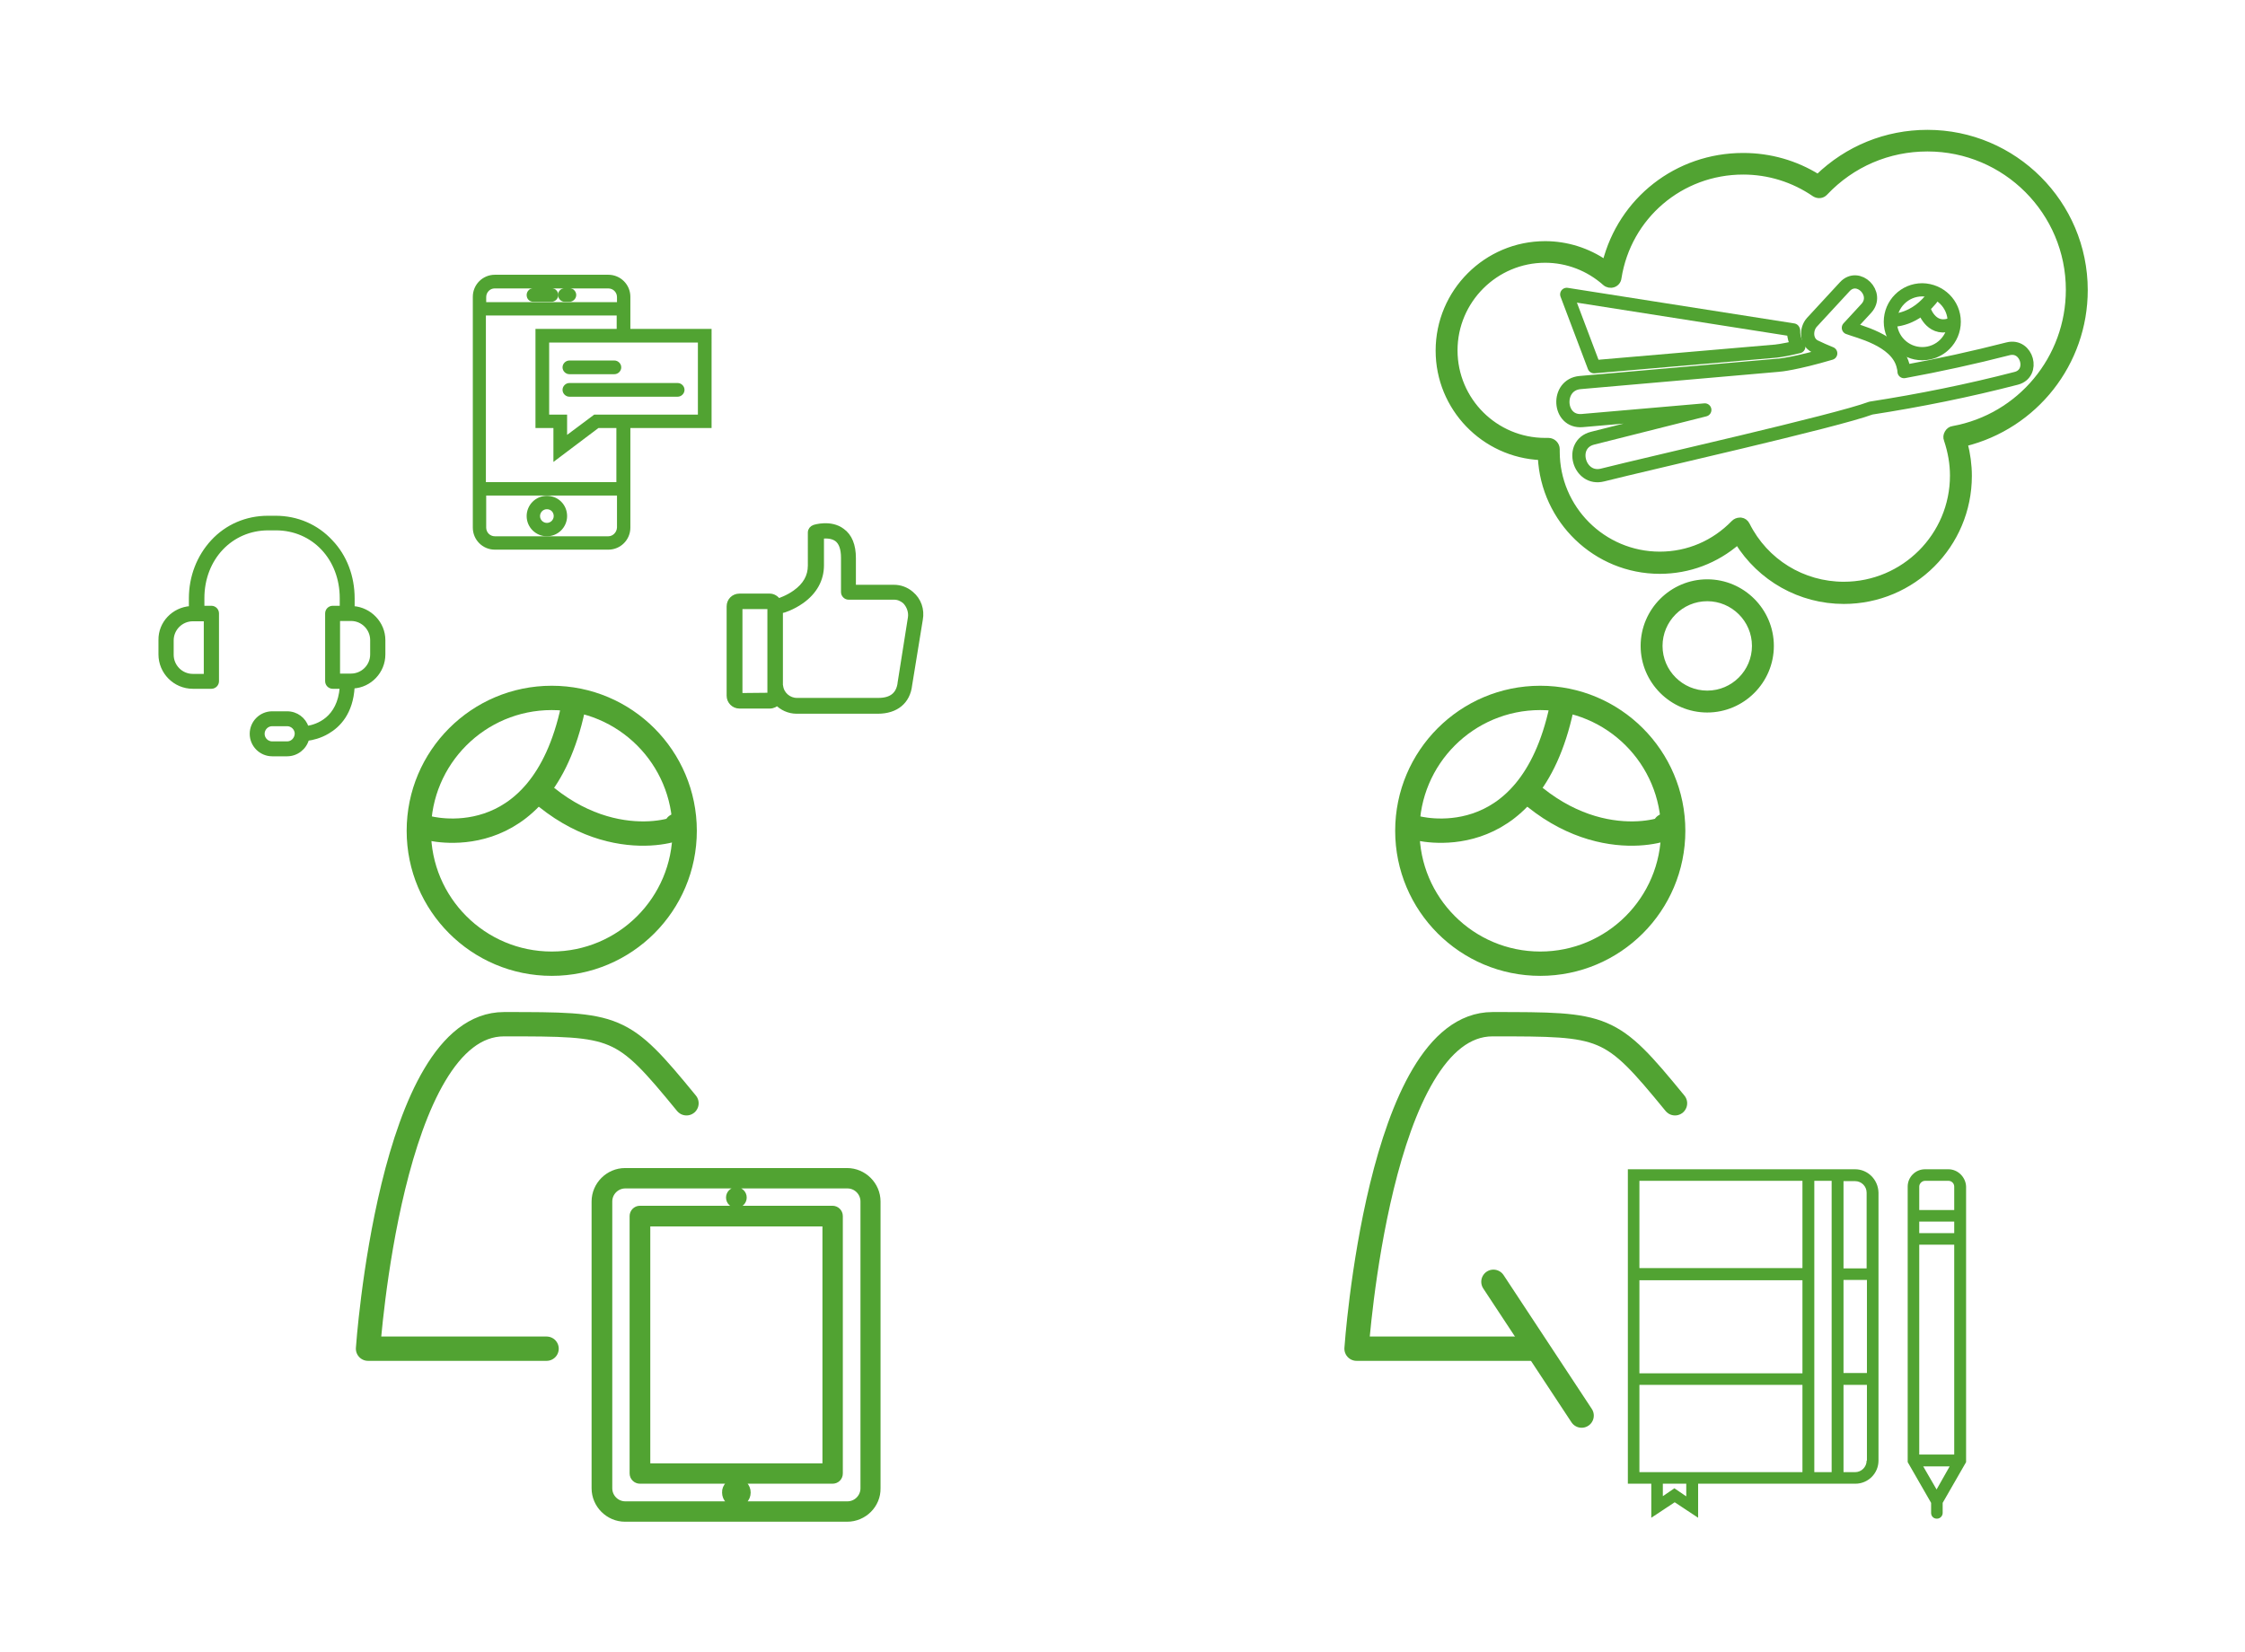 <?xml version="1.0" encoding="utf-8"?>
<!-- Generator: Adobe Illustrator 18.0.0, SVG Export Plug-In . SVG Version: 6.00 Build 0)  -->
<!DOCTYPE svg PUBLIC "-//W3C//DTD SVG 1.1//EN" "http://www.w3.org/Graphics/SVG/1.1/DTD/svg11.dtd">
<svg version="1.1" xmlns="http://www.w3.org/2000/svg" xmlns:xlink="http://www.w3.org/1999/xlink" x="0px" y="0px"
	 viewBox="0 0 738.1 543.1" enable-background="new 0 0 738.1 543.1" xml:space="preserve">
<g id="Sin">
</g>
<g id="Layer_9">
	<g>
		<g>
			<line fill="none" x1="593.5" y1="385" x2="593.5" y2="386"/>
			<g>
				<g>
					<g>
						<path fill="#51A332" stroke="#51A332" stroke-width="3" stroke-miterlimit="10" d="M140.8,370.4 M140.8,370.4 M278.5,498.9
							l-73,0c-5.2,0-9.5-4.3-9.5-9.5l0-94.3c0-5.2,4.3-9.5,9.5-9.5l73,0c5.2,0,9.5,4.3,9.5,9.5l0,94.3
							C288.1,494.6,283.8,498.9,278.5,498.9z M205.6,389.3c-3.2,0-5.8,2.6-5.8,5.8l0,94.3c0,3.2,2.6,5.8,5.8,5.8l73,0
							c3.2,0,5.8-2.6,5.8-5.8l0-94.3c0-3.2-2.6-5.8-5.8-5.8L205.6,389.3z M273.7,486.4l-63.3,0c-1,0-1.9-0.8-1.9-1.9l0-84.6
							c0-1,0.8-1.9,1.9-1.9l63.3,0c1,0,1.9,0.8,1.9,1.9l0,84.6C275.6,485.6,274.8,486.4,273.7,486.4z M212.3,482.7l59.6,0l0-80.9
							l-59.6,0L212.3,482.7z M242.1,391.9c1,0,1.9,0.8,1.9,1.9c0,1-0.8,1.9-1.9,1.9c-1,0-1.9-0.8-1.9-1.9
							C240.2,392.8,241,391.9,242.1,391.9z M242.1,487.6c1.8,0,3.2,1.4,3.2,3.2c0,1.8-1.4,3.2-3.2,3.2s-3.2-1.4-3.2-3.2
							C238.8,489.1,240.3,487.6,242.1,487.6z"/>
					</g>
				</g>
				
					<circle fill="none" stroke="#51A332" stroke-width="8" stroke-linecap="round" stroke-linejoin="round" stroke-miterlimit="10" cx="506.4" cy="273.2" r="43.7"/>
				
					<path fill="none" stroke="#51A332" stroke-width="8" stroke-linecap="round" stroke-linejoin="round" stroke-miterlimit="10" d="
					M465.4,272.2c0,0,37.3,10.7,48-39.3"/>
				
					<path fill="none" stroke="#51A332" stroke-width="8" stroke-linecap="round" stroke-linejoin="round" stroke-miterlimit="10" d="
					M547.4,271.5c7.8-1.5-16.9,11.4-42.7-9.3"/>
				
					<path fill="none" stroke="#51A332" stroke-width="8" stroke-linecap="round" stroke-linejoin="round" stroke-miterlimit="10" d="
					M504.7,443.5H446c0,0,7.3-106.7,44.7-106.7c37.3,0,38.7,0,60,26"/>
				
					<line fill="none" stroke="#51A332" stroke-width="8" stroke-linecap="round" stroke-linejoin="round" stroke-miterlimit="10" x1="491" y1="421.5" x2="520" y2="465.5"/>
				
					<circle fill="none" stroke="#51A332" stroke-width="8" stroke-linecap="round" stroke-linejoin="round" stroke-miterlimit="10" cx="181.4" cy="273.2" r="43.7"/>
				
					<path fill="none" stroke="#51A332" stroke-width="8" stroke-linecap="round" stroke-linejoin="round" stroke-miterlimit="10" d="
					M140.4,272.2c0,0,37.3,10.7,48-39.3"/>
				
					<path fill="none" stroke="#51A332" stroke-width="8" stroke-linecap="round" stroke-linejoin="round" stroke-miterlimit="10" d="
					M222.4,271.5c7.8-1.5-16.9,11.4-42.7-9.3"/>
				
					<path fill="none" stroke="#51A332" stroke-width="8" stroke-linecap="round" stroke-linejoin="round" stroke-miterlimit="10" d="
					M179.7,443.5H121c0,0,7.3-106.7,44.7-106.7c37.3,0,38.7,0,60,26"/>
			</g>
			<g>
				<path fill="#51A332" d="M609.9,384.5h-74.7v103.4h7.7v11.2l7.7-5.1l7.7,5.1v-11.2h51.7c4.2,0,7.6-3.4,7.6-7.6v-88.1
					C617.5,387.9,614.1,384.5,609.9,384.5L609.9,384.5z M539,388.3h53.6v28.7H539V388.3z M592.6,451.6H539v-30.6h53.6V451.6z
					 M554.3,492l-3.8-2.6l-3.8,2.6v-4.1h7.7V492z M558.2,484.1H539v-28.7h53.6v28.7H558.2z M596.5,484.1v-95.8h5.7v95.8H596.5z
					 M606.1,420.9h7.7v30.6h-7.7V420.9z M613.7,480.3c0,2.1-1.7,3.8-3.8,3.8h-3.8v-28.7h7.7V480.3z M606.1,417.1v-28.7h3.8
					c2.1,0,3.8,1.7,3.8,3.8v24.9H606.1z M606.1,417.1"/>
				<path fill="#51A332" d="M640.6,384.5h-7.7c-3.2,0-5.7,2.6-5.7,5.7v90.6l7.7,13.4v3.3c0,1.1,0.8,1.9,1.9,1.9
					c1.1,0,1.9-0.9,1.9-1.9v-3.3l7.7-13.4v-90.6C646.3,387.1,643.7,384.5,640.6,384.5L640.6,384.5z M631,401.7h11.5v3.8H631V401.7z
					 M636.7,489.8l-4.4-7.6h8.7L636.7,489.8z M642.4,478.3H631v-69h11.5V478.3z M631,397.9v-7.7c0-1,0.9-1.9,1.9-1.9h7.7
					c1,0,1.9,0.8,1.9,1.9v7.7H631z M631,397.9"/>
			</g>
		</g>
		<g>
			<path fill="#51A332" stroke="#51A332" stroke-miterlimit="10" d="M116.1,199.8l0-3c0-7.2-2.5-13.9-7.2-18.8
				c-4.7-5.1-11.2-7.9-18.3-7.9l-2.5,0c-7.1,0-13.6,2.8-18.3,7.9c-4.6,5-7.2,11.6-7.2,18.8l0,3c-5.6,0.4-10.1,5-10,10.7l0,4.7
				c0,5.9,4.8,10.8,10.8,10.8l6.1,0c1.1,0,2-0.9,2-2l0-22.3c0-1.1-0.9-2-2-2h-2.8v-3c0-13,9.3-22.8,21.5-22.8h2.5
				c12.3,0,21.5,9.8,21.5,22.8l0,3h-2.8c-1.1,0-2,0.9-2,2l0,22.3c0,1.1,0.9,2,2,2l2.8,0c-0.8,10.3-7.9,12.7-11.2,13.2
				c-0.9-2.8-3.5-4.8-6.6-4.8h-4.9c-3.8,0-6.9,3.1-6.9,6.9c0,3.8,3.1,6.9,6.9,6.9h4.9c3.2,0,5.9-2.2,6.7-5.1
				c1.6-0.2,4.2-0.8,6.7-2.3c3.6-2.1,7.8-6.3,8.3-14.9c5.6-0.3,10.1-5,10.1-10.7l0-4.7C126.2,204.9,121.7,200.2,116.1,199.8
				L116.1,199.8z M67.5,222.1l-4.1,0c-3.8,0-6.8-3.1-6.8-6.8l0-4.7c0-3.8,3.1-6.8,6.8-6.8l4.1,0L67.5,222.1z M94.4,244.3l-4.9,0
				c-1.6,0-3-1.3-3-3c0-1.6,1.3-3,3-3h4.9c1.6,0,3,1.3,3,3C97.3,243,96,244.3,94.4,244.3L94.4,244.3z M122.2,215.2
				c0,3.8-3.1,6.8-6.8,6.8h-4.1l0-18.3h4.1c3.8,0,6.8,3.1,6.8,6.8L122.2,215.2z M122.2,215.2"/>
		</g>
		<g>
			<path fill="#51A332" stroke="#51A332" stroke-width="2" stroke-miterlimit="10" d="M561.3,191.5c-11.5,0-20.9,9.4-20.9,20.9
				c0,11.5,9.4,20.9,20.9,20.9c11.5,0,20.9-9.4,20.9-20.9C582.2,200.9,572.8,191.5,561.3,191.5L561.3,191.5z M561.3,228.1
				c-8.6,0-15.7-7-15.7-15.7c0-8.6,7-15.7,15.7-15.7c8.6,0,15.7,7,15.7,15.7C577,221,570,228.1,561.3,228.1L561.3,228.1z
				 M561.3,228.1"/>
			<path fill="#51A332" stroke="#51A332" stroke-width="2" stroke-miterlimit="10" d="M685.4,95.4c0-28.5-23.2-51.7-51.7-51.7
				c-13.6,0-26.3,5.2-36,14.6c-7.4-4.6-15.8-7-24.6-7c-21.7,0-40.1,14.5-45.3,35.2c-5.8-4-12.7-6.2-19.8-6.2c-19.3,0-35,15.7-35,35
				c0,18.8,14.9,34.2,33.6,35c1,20.8,18.1,37.4,39.1,37.4c9.5,0,18.5-3.4,25.6-9.6c7.5,12.1,20.6,19.5,34.9,19.5
				c22.7,0,41.1-18.4,41.1-41.1c0-3.6-0.5-7.2-1.4-10.7C669,140.1,685.4,119.4,685.4,95.4L685.4,95.4z M642.1,141.1
				c-0.8,0.1-1.4,0.6-1.8,1.3c-0.4,0.7-0.5,1.5-0.2,2.2c1.3,3.9,2,7.8,2,11.8c0,19.8-16.1,35.9-35.9,35.9
				c-13.5,0-25.8-7.5-31.9-19.7c-0.4-0.8-1.1-1.3-1.9-1.4c-0.1,0-0.3,0-0.4,0c-0.7,0-1.4,0.3-1.9,0.8c-6.5,6.7-15.1,10.4-24.4,10.4
				c-18.7,0-33.9-15.2-33.9-33.9c0-0.1,0-0.2,0-0.3c0-0.2,0-0.3,0-0.5c0-0.7-0.3-1.4-0.8-1.9c-0.5-0.5-1.2-0.8-1.9-0.8
				c-0.2,0-0.4,0-0.6,0c-0.2,0-0.3,0-0.5,0c-16.4,0-29.8-13.3-29.8-29.8c0-16.4,13.4-29.8,29.8-29.8c7.3,0,14.3,2.7,19.8,7.6
				c0.7,0.6,1.7,0.8,2.6,0.5c0.9-0.3,1.6-1.1,1.7-2.1c3.2-20.3,20.5-35,41-35c8.4,0,16.5,2.5,23.5,7.3c1.1,0.7,2.5,0.6,3.4-0.4
				c8.9-9.4,20.9-14.5,33.7-14.5c25.7,0,46.5,20.9,46.5,46.5C680.2,117.8,664.2,137.1,642.1,141.1L642.1,141.1z M642.1,141.1"/>
		</g>
		<g>
			<g>
				<path fill="#51A332" stroke="#51A332" stroke-width="2" stroke-miterlimit="10" d="M299.5,195.4c-1.6-1.4-3.6-2.1-5.6-2.1h-13.5
					v-9.8c0-4.1-1.2-7.1-3.6-8.8c-3.7-2.8-8.9-1.2-9.1-1.1c-0.6,0.2-1.1,0.8-1.1,1.5V186c0,3.6-1.7,6.6-5.1,9
					c-2.5,1.8-5.1,2.6-5.3,2.7l-0.4,0.1c-0.6-0.9-1.6-1.6-2.7-1.6h-10c-1.8,0-3.2,1.4-3.2,3.2v29.4c0,1.7,1.4,3.2,3.2,3.2h10
					c1,0,1.9-0.5,2.4-1.1c1.6,1.7,3.9,2.8,6.4,2.8h26.7c5.9,0,9.7-3.1,10.3-8.5l3.5-21.5C303,200.5,301.9,197.4,299.5,195.4
					L299.5,195.4z M253.3,228.8C253.3,228.8,253.2,228.9,253.3,228.8l-10.1,0.1c-0.1,0-0.1,0-0.1-0.1v-29.4c0-0.1,0-0.1,0.1-0.1h10
					c0.1,0,0.1,0,0.1,0.1L253.3,228.8L253.3,228.8z M299.5,203.1l-3.4,21.5c0,0,0,0,0,0.1c-0.5,3.8-2.9,5.8-7.3,5.8H262
					c-2.7,0-5.1-2-5.5-4.7c0-0.1,0-0.2-0.1-0.3v-24.7l0.7-0.2c0,0,0,0,0.1,0c0.1,0,3.2-0.9,6.3-3.1c4.2-3,6.4-7,6.4-11.6v-9.7
					c1.3-0.2,3.6-0.3,5.3,0.9c1.5,1.1,2.3,3.2,2.3,6.3v11.3c0,0.8,0.7,1.5,1.5,1.5H294c1.3,0,2.5,0.5,3.6,1.4
					C299,199,299.8,201.1,299.5,203.1L299.5,203.1z M299.5,203.1"/>
			</g>
		</g>
		<g>
			<path fill="#51A332" stroke="#51A332" stroke-width="1.5" stroke-miterlimit="10" d="M179.8,163.8c-3.3,0-5.9,2.7-5.9,5.9
				c0,3.3,2.7,5.9,5.9,5.9c3.3,0,5.9-2.7,5.9-5.9C185.7,166.4,183.1,163.8,179.8,163.8L179.8,163.8z M179.8,172.7c-1.6,0-3-1.3-3-3
				c0-1.6,1.3-3,3-3s3,1.3,3,3C182.8,171.3,181.5,172.7,179.8,172.7L179.8,172.7z M179.8,172.7"/>
			<path fill="#51A332" stroke="#51A332" stroke-width="1.5" stroke-miterlimit="10" d="M175.4,98.5h5.9c0.8,0,1.5-0.7,1.5-1.5
				c0-0.8-0.7-1.5-1.5-1.5h-5.9c-0.8,0-1.5,0.7-1.5,1.5C173.9,97.9,174.5,98.5,175.4,98.5L175.4,98.5z M175.4,98.5"/>
			<path fill="#51A332" stroke="#51A332" stroke-width="1.5" stroke-miterlimit="10" d="M185.7,98.5h1.5c0.8,0,1.5-0.7,1.5-1.5
				c0-0.8-0.7-1.5-1.5-1.5h-1.5c-0.8,0-1.5,0.7-1.5,1.5C184.3,97.9,184.9,98.5,185.7,98.5L185.7,98.5z M185.7,98.5"/>
			<path fill="#51A332" stroke="#51A332" stroke-width="1.5" stroke-miterlimit="10" d="M233.2,108.9h-26.7V97.6
				c0-3.6-2.9-6.5-6.5-6.5h-37.3c-3.6,0-6.5,2.9-6.5,6.5v75.9c0,3.6,2.9,6.5,6.5,6.5H200c3.6,0,6.5-2.9,6.5-6.5V140h26.7V108.9z
				 M162.6,94.1H200c2,0,3.6,1.6,3.6,3.6v2.4h-44.5v-2.4C159.1,95.7,160.7,94.1,162.6,94.1L162.6,94.1z M200,177.1h-37.3
				c-2,0-3.6-1.6-3.6-3.6v-11.3h44.5v11.3C203.5,175.5,201.9,177.1,200,177.1L200,177.1z M203.5,159.3h-44.5V103h44.5v5.9h-26.7V140
				h5.9v10.4l13.8-10.4h6.9V159.3z M230.2,137.1h-34.6l-9.9,7.4v-7.4h-5.9v-25.2h50.4V137.1z M230.2,137.1"/>
			<path fill="#51A332" stroke="#51A332" stroke-width="1.5" stroke-miterlimit="10" d="M187.2,122.3h14.8c0.8,0,1.5-0.7,1.5-1.5
				s-0.7-1.5-1.5-1.5h-14.8c-0.8,0-1.5,0.7-1.5,1.5S186.4,122.3,187.2,122.3L187.2,122.3z M187.2,122.3"/>
			<path fill="#51A332" stroke="#51A332" stroke-width="1.5" stroke-miterlimit="10" d="M185.7,128.2c0,0.8,0.7,1.5,1.5,1.5h35.6
				c0.8,0,1.5-0.7,1.5-1.5c0-0.8-0.7-1.5-1.5-1.5h-35.6C186.4,126.7,185.7,127.4,185.7,128.2L185.7,128.2z M185.7,128.2"/>
		</g>
		<g>
			
				<path fill="none" stroke="#51A332" stroke-width="4.339" stroke-linecap="round" stroke-linejoin="round" stroke-miterlimit="10" d="
				M642.5,105.8c0,5.8-4.7,10.5-10.5,10.5c-5.8,0-10.5-4.7-10.5-10.5c0-5.8,4.7-10.5,10.5-10.5C637.8,95.4,642.5,100,642.5,105.8
				L642.5,105.8z M642.5,105.8"/>
			
				<path fill="none" stroke="#51A332" stroke-width="4.339" stroke-linecap="round" stroke-linejoin="round" stroke-miterlimit="10" d="
				M660.2,114.7c-11.3,2.9-22.7,5.4-34.2,7.5c0-0.7-0.2-1.4-0.4-2.2c-2.3-8.3-14.9-11-17.9-12.2c2-2.1,3.9-4.3,5.9-6.4
				c4.4-4.8-2.7-11.9-7.1-7.1c-3.6,3.9-7.2,7.8-10.8,11.7c-2,2.2-2,6.4,1,7.9c1.7,0.8,3.4,1.6,5.2,2.3c-11.5,3.4-16.9,3.9-17.2,3.9
				c-22.6,2-42.5,3.7-65.2,5.7c-8,0.7-7.3,13.2,0.7,12.5c13.4-1.2,26.9-2.3,40.3-3.5c-12.3,3.1-24.6,6.2-36.9,9.3
				c-7.9,2-4.5,14.1,3.3,12.1c15.8-4,76.7-17.7,88.2-22c16.1-2.5,32-5.7,47.8-9.8C669.1,122.8,666.5,113.1,660.2,114.7L660.2,114.7z
				 M660.2,114.7"/>
			
				<path fill="none" stroke="#51A332" stroke-width="4.339" stroke-linecap="round" stroke-linejoin="round" stroke-miterlimit="10" d="
				M591.4,114c-0.8-1-1.4-2.2-1.6-3.6c-0.1-0.6-0.1-1.1-0.1-1.7l-0.1-0.2l-74.5-11.7l9,23.8l59.3-5.1
				C583.5,115.5,586.1,115.3,591.4,114L591.4,114z M591.4,114"/>
			
				<path fill="none" stroke="#51A332" stroke-width="4.339" stroke-linecap="round" stroke-linejoin="round" stroke-miterlimit="10" d="
				M622,105.3c0,0,7.8,0.4,14-8.4"/>
			
				<path fill="none" stroke="#51A332" stroke-width="4.339" stroke-linecap="round" stroke-linejoin="round" stroke-miterlimit="10" d="
				M632.8,102.3c0,0,2.5,7.2,9.3,4.1"/>
		</g>
	</g>
</g>
<g id="B1" display="none">
</g>
</svg>
